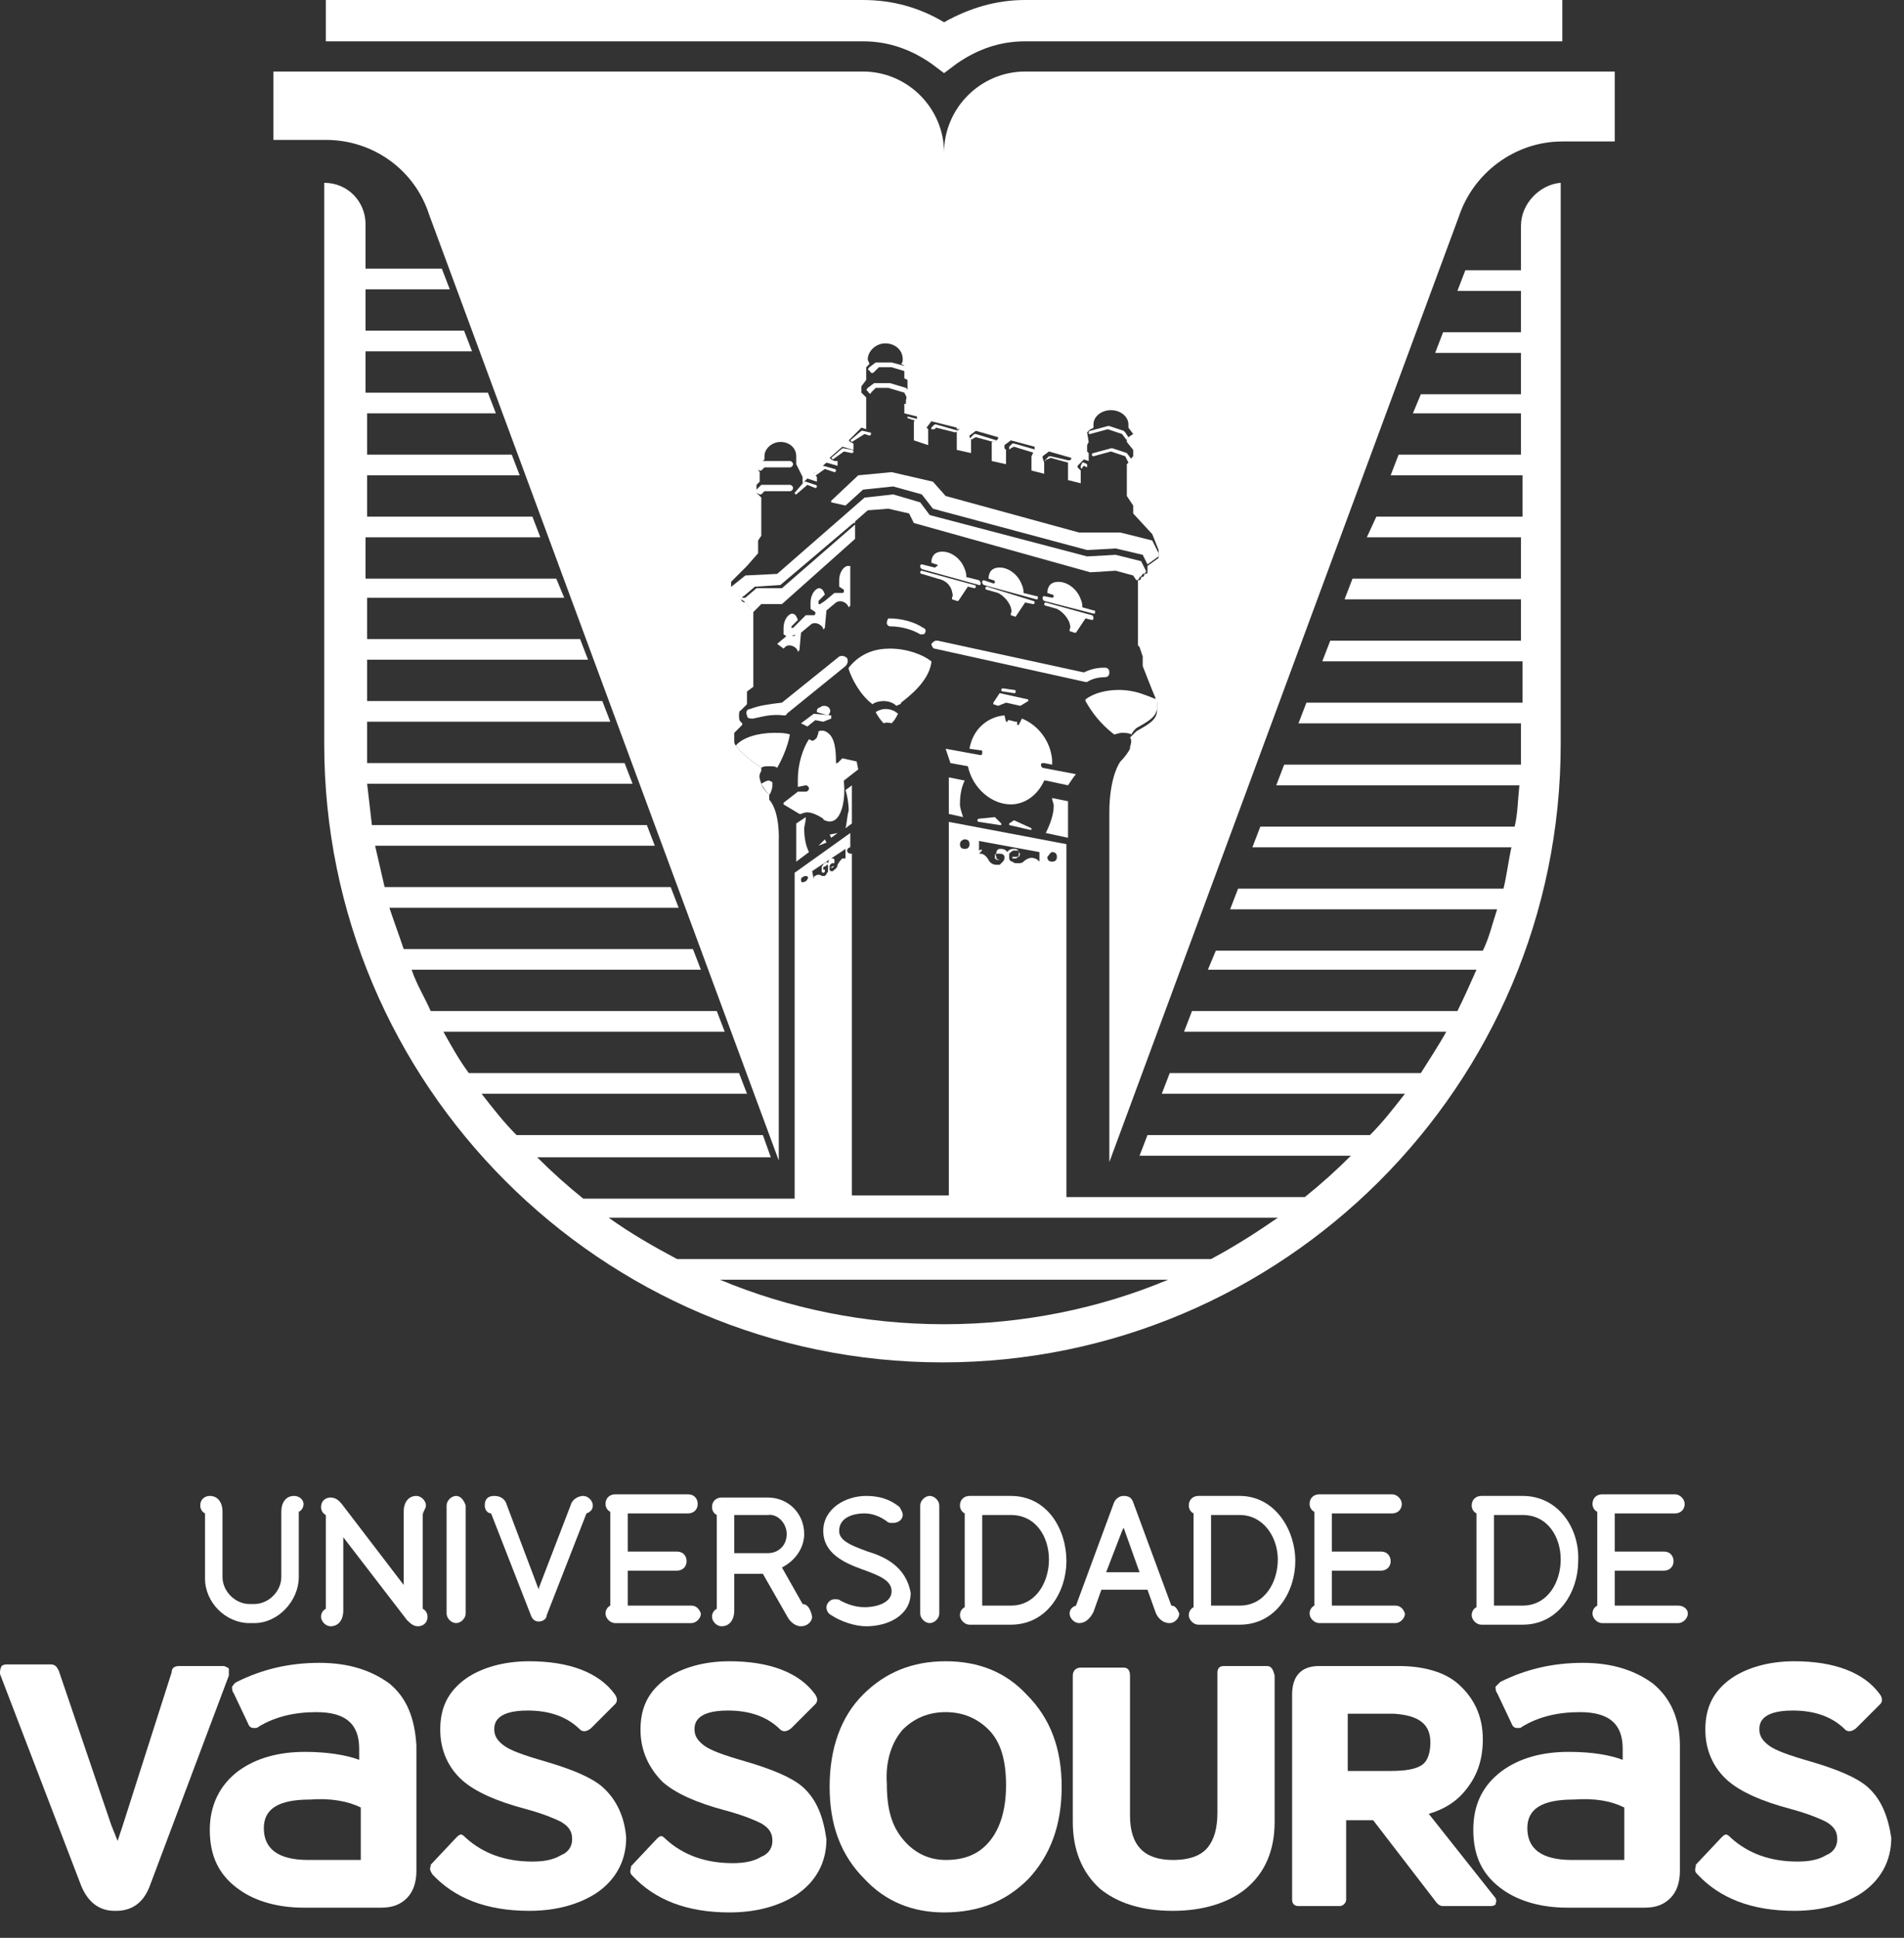 <?xml version="1.0" encoding="utf-8"?>
<!-- Generator: Adobe Illustrator 23.0.2, SVG Export Plug-In . SVG Version: 6.00 Build 0)  -->
<svg version="1.1" id="Camada_1" xmlns="http://www.w3.org/2000/svg" xmlns:xlink="http://www.w3.org/1999/xlink" x="0px" y="0px"
	 viewBox="0 0 119.8 121.9" style="enable-background:new 0 0 119.8 121.9;" xml:space="preserve">
<rect x="0" y="0" width="119.8" height="121.9" fill="#333333" stroke="none"/>
<style type="text/css">
	.st0{fill:#FFFFFF;}
</style>
<path class="st0" d="M98.3,4.5H64.5c-2.8,0-5.1,2.3-5.1,5.1c0-2.8-2.3-5.1-5.1-5.1H20.5h-3.3v4.3h3.3h0c3,0,5.6,1.9,6.5,4.7L49,73
	H49V52.9c0,0,0.1-1.8-0.6-2.6v-0.3c0,0,0,0,0,0c-0.2-0.2-0.4-0.4-0.5-0.7c-0.1-0.3-0.2-0.5,0-0.8v-0.2c0,0-1.2-0.8-1.6-1.4
	c-0.1-0.1-0.1-0.2-0.1-0.3c0-0.2,0-0.5,0-0.5c0.1-0.1,0.5-0.5,0.5-0.5v-0.1l-0.1-0.1l0,0v0c-0.1-0.1-0.1-0.2-0.1-0.4
	c0-0.1,0-0.3,0.1-0.3l0.1-0.1l0.3-0.3v-0.8l0.4-0.3v-4.7l-0.5-0.6c0,0-0.3,0-0.3-0.3c-0.2-0.2-0.5-0.5-0.6-0.6c0,0,0,0,0,0
	c0,0,0,0,0,0v-0.4l1-1l0.7-0.8V34l0.2-0.3v-2.4l-0.3-0.3v-0.5l0.2-0.2v-0.6l-0.2-0.3l0.5-0.5c0-0.1,0-0.1,0-0.2c0-0.5,0.5-0.9,1-0.9
	c0.6,0,1,0.4,1,0.9c0,0.1,0,0.1,0,0.2h0v0.3l0.4,0.8v0.4l0.3-0.3l0.6,0.2v-0.2l0-0.1l-0.1-0.1l-0.1-0.1l0.8-0.7l0.7,0.2V29L52.5,29
	l-0.2-0.1l-0.1-0.1l0.8-0.7l0.7,0.2v-0.4l0,0l-0.2-0.1l-0.1-0.1l0.8-0.8l0.3,0.1v-2l-0.3-0.3v-0.4l0.3-0.4v-0.8l0.2-0.2
	c0-0.1-0.1-0.2-0.1-0.3c0-0.5,0.5-1,1.1-1c0.6,0,1.1,0.4,1.1,1c0,0.1,0,0.2-0.1,0.3l0.2,0.1v0.5l0,0l0,0v0.3l0.2,0.1v0.5l0,0.3
	l-0.1,0.5l0,0.2h-0.1V26l0.8,0.2v0.2l-0.2,0.1l0,0v1.2l0.9,0.3v-1l-0.1-0.1l0.3-0.4l1.6,0.4V27L60.4,27l-0.2,0.1l0,0v1.2l0.9,0.2
	v-0.9L61,27.5v-0.1l0.4-0.3l1.4,0.4v0.1l-0.1,0.1l-0.2,0.1l-0.1,0V29l0.9,0.2v-0.9l-0.1-0.1V28l0.4-0.3l1.5,0.4v0.1l0,0.1L65,28.5
	l-0.1,0.2v0.9l0.8,0.2v-0.7l-0.1-0.3v-0.1l0.4-0.3l1.4,0.4v0.1l0,0L67.2,29l0,0v1.2l0.8,0.2v-0.8l-0.2-0.2v-0.1l0.4-0.4l0.3,0.1
	v-0.5l-0.1-0.1l0-0.4l0.1-0.2l-0.1-0.6l0.2-0.2c0,0,0.1,0,0.2-0.1c0-0.1,0-0.1,0-0.2c0-0.5,0.5-0.9,1.1-0.9c0.6,0,1.1,0.4,1.1,0.9
	c0,0.1,0,0.2,0,0.2v0l0.3,0.4L71,27.5l-0.1,0.1v0.2l0.4,0.5v0.4l-0.1,0.1L71,29.1l-0.1,0.1v2l0.4,0.6v0.5l1.2,1.3l0.4,1v0.5
	l-0.7,0.5l0,0c0,0,0,0,0,0.1c0,0,0,0.1,0,0.2c0,0,0,0,0,0.1c0,0.1-0.1,0.1-0.2,0.1c0,0.1,0,0.2-0.2,0.2c0,0.1,0,0.2-0.2,0.2h0v4.1
	l0.1,0.1l0.2,0.6l0,0.6c0,0,0.7,1.8,0.8,2c0,0.1,0.1,0.2,0.1,0.3c0,0,0,0,0,0c0,0,0,0.1,0,0.1c0,0.1,0,0.1,0,0.2c0,0.1,0,0.1,0,0.2
	c0,0.6-0.6,0.9-1.3,1.3c-0.1,0.1-0.3,0.3-0.4,0.4c0,0,0,0,0,0c0,0,0,0,0,0v0h0c0.1,0.1,0.1,0.3,0,0.6c0,0,0,0,0,0.1
	c-0.1,0.2-0.3,0.5-0.6,0.8c0,0,0,0,0,0c0,0,0,0,0,0c-0.3,0.4-0.7,1.5-0.7,3.2v22h0l22-59.5c0.9-2.7,3.5-4.7,6.5-4.7h0h3.3V4.5H98.3z
	"/>
<path class="st0" d="M48.4,49.1c-0.2,0-0.3,0.1-0.5,0.2c0,0,0,0,0,0c0.1,0.2,0.3,0.5,0.5,0.7c0.1-0.1,0.2-0.4,0.2-0.6
	c0,0,0-0.1,0-0.1c0,0,0,0,0-0.1C48.6,49.2,48.6,49.2,48.4,49.1"/>
<path class="st0" d="M60.7,49.1C60.7,49.1,60.7,49,60.7,49.1l-1-0.2c0,0,0,0,0,0c0,0,0,0,0,0v2.3c0,0,0,0,0,0l0.9,0.2h0h0
	c0,0,0,0,0,0c0,0,0,0,0,0c-0.1-0.3-0.2-0.6-0.2-0.8C60.4,50,60.5,49.5,60.7,49.1C60.7,49.1,60.7,49.1,60.7,49.1"/>
<path class="st0" d="M65.8,52.4C65.8,52.4,65.8,52.4,65.8,52.4l1.4,0.3c0,0,0,0,0,0c0,0,0,0,0,0c0,0,0,0,0,0v-2.3c0,0,0,0,0,0
	l-1-0.2c0,0,0,0,0,0c0,0,0,0,0,0c0,0.2,0.1,0.3,0.1,0.5C66.3,51.2,66.1,51.8,65.8,52.4C65.8,52.3,65.8,52.4,65.8,52.4"/>
<path class="st0" d="M62.9,43.6l-0.4,0.6c0,0,0,0,0,0.1c0,0,0,0,0,0l0.3,0.1c0,0,0,0,0,0c0,0,0,0,0,0l0.5-0.2l0.9,0.2c0,0,0,0,0,0
	l0.5-0.3c0,0,0,0,0-0.1c0,0,0,0,0,0L62.9,43.6C63,43.6,62.9,43.6,62.9,43.6"/>
<path class="st0" d="M63.8,43.6C63.8,43.6,63.8,43.6,63.8,43.6c0.1,0,0.1,0,0.1-0.1c0-0.1,0-0.1-0.1-0.1l-0.7-0.1c0,0-0.1,0-0.1,0.1
	c0,0,0,0.1,0.1,0.1L63.8,43.6z"/>
<path class="st0" d="M71.5,45.8c0.7-0.4,1.3-0.7,1.3-1.3c0-0.1,0-0.3,0-0.4c0,0,0-0.1,0-0.1c0,0,0,0,0,0c-0.3-0.1-0.5-0.2-0.8-0.3
	c-0.5-0.2-1.1-0.3-1.6-0.3h0c-0.8,0-1.6,0.2-2.1,0.6c0,0,0,0.1,0,0.1c0.4,0.7,0.9,1.4,1.8,2.1c0,0,0,0,0,0c0,0,0,0,0,0
	c0.1,0,0.3-0.1,0.5-0.1c0.2,0,0.4,0,0.6,0.1c0,0,0,0,0,0c0,0,0,0,0,0c0,0,0,0,0,0c0,0,0,0,0,0C71.2,46.1,71.4,45.9,71.5,45.8"/>
<path class="st0" d="M62.6,51.4L62.6,51.4l-1,0.1c0,0-0.1,0-0.1,0.1c0,0,0,0.1,0.1,0.1l1.3,0.2c0,0,0,0,0,0c0,0,0,0,0.1,0
	c0,0,0-0.1,0-0.1L62.6,51.4C62.6,51.4,62.6,51.4,62.6,51.4"/>
<path class="st0" d="M63.8,51.6C63.8,51.6,63.8,51.6,63.8,51.6C63.8,51.6,63.7,51.6,63.8,51.6l-0.3,0.2c0,0,0,0,0,0.1c0,0,0,0,0,0
	l1.3,0.3c0,0,0,0,0,0c0,0,0,0,0.1,0c0,0,0-0.1,0-0.1L63.8,51.6z"/>
<path class="st0" d="M55.7,44.6c-0.2,0-0.5,0.1-0.6,0.2c0,0,0,0,0,0c0.1,0.2,0.3,0.5,0.5,0.7c0,0,0,0,0,0c0,0,0,0,0,0
	c0.2-0.1,0.5,0,0.5,0c0,0,0,0,0,0c0.2-0.2,0.3-0.4,0.4-0.6c0,0,0,0,0,0C56.3,44.7,56,44.6,55.7,44.6"/>
<path class="st0" d="M47.2,44.6c-0.2,0-0.3,0.2-0.2,0.4c0,0.2,0.2,0.2,0.3,0.2c0,0,0.1,0,0.1,0c0.5-0.1,1.1-0.3,1.9-0.2
	c0.1,0,0.2,0,0.2-0.1l3.7-3c0.1-0.1,0.2-0.3,0.1-0.5c-0.1-0.1-0.3-0.2-0.5-0.1l-3.6,2.9C48.3,44.3,47.7,44.4,47.2,44.6"/>
<path class="st0" d="M55.8,39.2c0,0.1,0.1,0.2,0.2,0.2c0.7,0,1.4,0.2,1.9,0.5c0,0,0.1,0,0.1,0c0.1,0,0.2,0,0.2-0.1
	c0.1-0.1,0-0.3-0.1-0.3c-0.6-0.4-1.4-0.6-2.2-0.6C55.9,38.9,55.8,39,55.8,39.2"/>
<path class="st0" d="M49.7,46.2c-0.3-0.1-0.6-0.1-1-0.1c-1,0-2,0.3-2.4,0.8c0.4,0.6,1.6,1.4,1.6,1.4c0.1-0.1,0.3-0.1,0.5-0.1
	c0.2,0,0.4,0,0.5,0.1C49.3,47.6,49.6,46.8,49.7,46.2"/>
<path class="st0" d="M59.9,37.2c0,0.1,0.1,0.2,0,0.4c0,0,0,0.1,0,0.1l0.3,0.1c0,0,0,0,0,0c0,0,0,0,0.1,0l0.6-0.9l0.4,0.1
	c0,0,0,0,0,0c0,0,0.1,0,0.1-0.1c0,0,0-0.1-0.1-0.1l-3.3-0.9c0,0-0.1,0-0.1,0.1c0,0,0,0.1,0.1,0.1l1,0.3
	C59.5,36.5,59.8,36.8,59.9,37.2"/>
<path class="st0" d="M58.8,35.7C58.8,35.7,58.8,35.7,58.8,35.7L58,35.5c0,0-0.1,0-0.1,0.1c0,0.1,0,0.1,0.1,0.2l3.6,1c0,0,0,0,0,0
	c0.1,0,0.1,0,0.1-0.1c0-0.1,0-0.1-0.1-0.2l-0.8-0.2c0-0.1,0-0.3-0.1-0.5c-0.2-0.6-0.8-1.1-1.4-1.1c-0.5,0-0.7,0.3-0.7,0.7l0.3,0.1
	c0.1,0,0.1,0.1,0.1,0.1C58.9,35.6,58.9,35.7,58.8,35.7"/>
<path class="st0" d="M62.1,36.9c0,0-0.1,0-0.1,0.1c0,0,0,0.1,0.1,0.1l0.7,0.2c0.4,0.2,0.7,0.6,0.8,0.9c0,0.1,0.1,0.2,0,0.4
	c0,0,0,0.1,0,0.1l0.3,0.1c0,0,0,0,0,0c0,0,0,0,0,0l0.6-0.9l0.5,0.1c0,0,0,0,0,0c0,0,0.1,0,0.1-0.1c0,0,0-0.1-0.1-0.1L62.1,36.9z"/>
<path class="st0" d="M62.5,36.7C62.5,36.7,62.5,36.7,62.5,36.7l-0.6-0.2c0,0-0.1,0-0.1,0.1c0,0.1,0,0.1,0.1,0.2l3.3,0.9c0,0,0,0,0,0
	c0.1,0,0.1,0,0.1-0.1c0-0.1,0-0.1-0.1-0.1l-0.8-0.2c0-0.1,0-0.3-0.1-0.5c-0.2-0.6-0.8-1.1-1.4-1.1c-0.5,0-0.7,0.3-0.7,0.7l0.3,0.1
	c0.1,0,0.1,0.1,0.1,0.2C62.6,36.6,62.6,36.7,62.5,36.7"/>
<path class="st0" d="M68.7,38.7l-2.9-0.8c0,0-0.1,0-0.1,0.1c0,0,0,0.1,0.1,0.1l0.7,0.2c0.4,0.2,0.7,0.6,0.8,0.9c0,0.1,0.1,0.2,0,0.4
	c0,0,0,0.1,0,0.1l0.3,0.1c0,0,0,0,0,0c0,0,0,0,0.1,0l0.6-0.9l0.4,0.1c0,0,0,0,0,0c0,0,0.1,0,0.1-0.1C68.8,38.7,68.7,38.7,68.7,38.7"
	/>
<path class="st0" d="M66.2,37.6C66.2,37.6,66.1,37.6,66.2,37.6l-0.5-0.1c0,0-0.1,0-0.1,0.1c0,0.1,0,0.1,0.1,0.2l3.1,0.8c0,0,0,0,0,0
	c0.1,0,0.1,0,0.1-0.1c0-0.1,0-0.1-0.1-0.1l-0.7-0.2c0-0.1,0-0.3-0.1-0.5c-0.2-0.6-0.8-1.1-1.4-1.1c-0.5,0-0.7,0.3-0.7,0.7l0.3,0.1
	c0.1,0,0.1,0.1,0.1,0.1C66.3,37.6,66.2,37.6,66.2,37.6"/>
<path class="st0" d="M68.3,42.9c0,0,0.1,0,0.1,0c0.3-0.2,0.7-0.3,1.1-0.3c0.2,0,0.3-0.1,0.3-0.3c0-0.2-0.1-0.3-0.3-0.3
	c-0.5,0-0.9,0.1-1.3,0.3l-9.2-2c0,0,0,0-0.1,0c-0.1,0-0.2,0.1-0.3,0.2c0,0.1,0.1,0.3,0.2,0.3L68.3,42.9
	C68.3,42.9,68.3,42.9,68.3,42.9"/>
<path class="st0" d="M46.5,37.5c0,0.2,0.3,0.3,0.3,0.3l0.5,0.6v0.2c0,0,0,0,0,0l0.6-0.6l1.3,0c0,0,0,0,0,0l4.6-4.1c0,0,0,0,0,0v-1.1
	l0.8-0.7l1.3-0.1l1.3,0.3l0.3,0.6c0,0,0,0,0,0L68.6,36h0l1.6-0.1l1.1,0.3l0.2,0.3h0c0.1,0,0.2-0.1,0.2-0.2c0.1,0,0.2-0.2,0.2-0.2
	c0.1,0,0.2-0.1,0.2-0.1c0,0,0,0,0-0.1l-0.3-0.6c0,0,0,0,0,0l-1.6-0.4c0,0,0,0,0,0l-1.8,0.1l-9.9-2.6l-0.6-0.8c0,0,0,0,0,0l-1.7-0.5
	c0,0,0,0,0,0h0l-1.8,0.2c0,0,0,0,0,0l-5.5,4.8l-2,0.1c0,0,0,0,0,0l-1,0.8c0,0,0,0,0,0C46,37.1,46.3,37.4,46.5,37.5 M46.8,37.5
	l0.7-0.6c0,0,0,0,0.1,0l1.5-0.1l4.6-3.9c0,0,0.1,0,0.1,0c0,0,0,0.1,0,0.1l-4.6,4c0,0,0,0-0.1,0L47.6,37l-0.7,0.6c0,0,0,0-0.1,0
	c0,0-0.1,0-0.1,0C46.7,37.6,46.7,37.5,46.8,37.5z"/>
<path class="st0" d="M56.1,29.7L56.1,29.7l-2.1,0.2c0,0,0,0,0,0l-1.7,1.6c0,0,0,0,0,0.1c0,0,0,0,0,0l0.9,0.2c0,0,0,0,0,0
	c0,0,0,0,0,0l1.1-1l1.9-0.2l1.8,0.5l0.7,0.9c0,0,0,0,0,0l9.7,2.6c0,0,0,0,0,0h0l1.8-0.1l1.7,0.4l0.3,0.6l0,0l0.7-0.5v-0.2l-0.4-0.8
	c0,0,0,0,0,0l-2-0.5c0,0,0,0,0,0l-2.6,0l-8.4-2.3l-0.8-0.9c0,0,0,0,0,0L56.1,29.7C56.1,29.7,56.1,29.7,56.1,29.7"/>
<path class="st0" d="M50,40l-0.5,0l-0.6,0.5l0.4,0.3l0,0c0,0,0,0,0,0l0.1-0.1c0.1-0.1,0.2-0.1,0.3-0.1c0.2,0,0.5,0.2,0.5,0.4l0,0
	c0,0,0,0,0,0l0.1-0.1l0.1-1.1c0,0,0,0,0,0l0.6-0.5c0.1-0.1,0.2-0.1,0.3-0.1c0.2,0,0.5,0.2,0.5,0.4l0,0l0.1-0.1l0.1-1.1c0,0,0,0,0,0
	l0.6-0.5c0.3-0.2,0.7,0,0.8,0.3c0,0,0,0,0,0l0.1-0.1l0-0.1v-2.4c-0.1,0-0.1,0-0.2,0c-0.3,0.1-0.5,0.5-0.5,0.9c0,0.2,0,0.3,0,0.4
	l0.3,0.2c0,0,0,0.1,0,0.1c0,0,0,0.1-0.1,0.1l-0.5,0l-0.6,0.5c0,0,0,0,0,0l-0.3,0.2c0,0-0.1,0-0.1,0c0,0,0,0,0-0.1c0,0,0,0,0-0.1
	l0.4-0.4c-0.1-0.3-0.2-0.4-0.4-0.4c-0.3,0.1-0.5,0.5-0.5,0.9c0,0.2,0,0.3,0,0.4l0.3,0.2c0,0,0,0.1,0,0.1c0,0,0,0.1-0.1,0.1l-0.5,0
	l-0.5,0.5c0,0,0,0,0,0l-0.3,0.3c0,0-0.1,0-0.1,0c0,0,0,0,0-0.1c0,0,0,0,0,0c0,0,0,0,0,0l0.4-0.4c-0.1-0.3-0.2-0.4-0.4-0.4
	c-0.3,0.1-0.5,0.5-0.5,0.9c0,0.2,0,0.3,0,0.4l0.3,0.2C50,39.9,50.1,39.9,50,40C50,40,50,40,50,40"/>
<path class="st0" d="M56.7,44.2c0.5-0.4,1.7-1.3,1.9-2.5c0,0,0,0,0-0.1c-0.5-0.4-1.5-0.8-2.6-0.8c-0.8,0-1.8,0.2-2.6,1.2
	c0,0,0,0,0,0.1c0.2,0.6,0.7,1.6,1.5,2.2c0,0,0,0,0,0c0,0,0,0,0,0c0.1-0.1,0.4-0.2,0.7-0.2c0.3,0,0.6,0.1,0.8,0.3c0,0,0,0,0,0
	c0,0,0,0,0,0C56.6,44.3,56.7,44.3,56.7,44.2"/>
<path class="st0" d="M53.9,47.9L53,47.7L52.7,48c0,0,0,0-0.1,0c0,0,0,0,0-0.1v0c0-0.8-0.1-1.4-0.4-1.7c-0.2-0.2-0.4-0.3-0.7-0.2
	c0,0.2-0.1,0.3-0.1,0.4c-0.1,0.1-0.2,0.2-0.3,0.2c0,0,0,0,0,0l-0.2-0.1c-0.4,0.6-0.7,1.6-0.7,2.5c0,0.2,0,0.4,0,0.5l0.5-0.1
	c0.1,0,0.2,0.1,0.2,0.2c0,0.1-0.1,0.2-0.2,0.2h-0.5c0,0,0,0,0,0l-0.9,0.7l0,0.1l0,0l1,0.6l0.1,0c0,0,0,0,0,0c0,0,0.2-0.1,0.4-0.1
	c0.3,0,0.7,0.2,1,0.4c0,0.1,0.1,0.1,0.1,0.1c0,0,0,0,0,0c0.2,0.1,0.4,0.1,0.6,0c0.5-0.3,0.7-1.4,0.6-2.4c0,0,0-0.1,0-0.1l0.9-0.7
	L53.9,47.9z"/>
<path class="st0" d="M50.7,51.4C50.7,51.4,50.7,51.4,50.7,51.4l-0.6,0.4c0,0,0,0,0,0l0,2.4c0,0,0,0,0,0c0,0,0,0,0,0c0,0,0,0,0,0
	l0.8-0.6c0,0,0,0,0,0c-0.2-0.4-0.3-0.9-0.3-1.5C50.6,52,50.7,51.7,50.7,51.4C50.7,51.4,50.7,51.4,50.7,51.4"/>
<path class="st0" d="M53.2,52.1C53.2,52.1,53.2,52.1,53.2,52.1C53.2,52.1,53.2,52.1,53.2,52.1l0.4-0.3c0,0,0,0,0,0v-2.4c0,0,0,0,0,0
	c0,0,0,0,0,0l-0.4,0.3c0,0,0,0,0,0c0.1,0.3,0.2,0.8,0.2,1.3C53.3,51.3,53.3,51.7,53.2,52.1C53.2,52.1,53.2,52.1,53.2,52.1"/>
<path class="st0" d="M51.9,52.8C51.9,52.8,51.9,52.8,51.9,52.8l-0.4,0.4c0,0,0,0,0,0c0,0,0,0,0,0c0,0,0,0,0,0L52,53c0,0,0,0,0,0
	c0,0,0,0,0,0L51.9,52.8C51.9,52.8,51.9,52.8,51.9,52.8"/>
<path class="st0" d="M52.2,52.5C52.2,52.6,52.2,52.6,52.2,52.5l0.1,0.2c0,0,0,0,0,0h0c0,0,0,0,0,0l0.4-0.3c0,0,0,0,0,0c0,0,0,0,0,0
	L52.2,52.5C52.2,52.5,52.2,52.5,52.2,52.5"/>
<path class="st0" d="M51.2,44.9C51.2,44.9,51.2,44.9,51.2,44.9l-0.8,0.6c0,0,0,0,0,0c0,0,0,0,0,0l0.4,0.2c0,0,0,0,0,0c0,0,0,0,0,0
	l0.5-0.4l0.5,0.1c0,0,0,0,0,0c0,0,0,0,0,0l0.5-0.2c0,0,0,0,0-0.1c0,0,0,0,0-0.1L51.2,44.9C51.2,44.9,51.2,44.9,51.2,44.9"/>
<path class="st0" d="M52.1,45C52.1,45,52.1,45,52.1,45c0.1-0.1,0.2-0.3,0.1-0.4c0-0.1-0.2-0.2-0.3-0.2c-0.1,0-0.2,0-0.3,0.1
	c-0.1,0-0.2,0.1-0.2,0.2c0,0,0,0,0,0.1c0,0,0,0,0,0L52.1,45C52.1,45,52.1,45,52.1,45"/>
<path class="st0" d="M50.1,31.1C50.1,31.1,50.1,31.1,50.1,31.1l0.7-0.6l0.5,0.2c0,0,0.1,0,0.1-0.1c0,0,0-0.1-0.1-0.1l-0.6-0.2
	c0,0-0.1,0-0.1,0L50,31C50,31,50,31.1,50.1,31.1C50,31.1,50,31.1,50.1,31.1"/>
<path class="st0" d="M51.9,29.5l0.6,0.2c0,0,0.1,0,0.1-0.1c0,0,0-0.1-0.1-0.1l-0.7-0.2c0,0-0.1,0-0.1,0l-0.6,0.6l0.1,0.1L51.9,29.5z
	"/>
<path class="st0" d="M53.1,28.4l0.5,0.1c0,0,0.1,0,0.1-0.1c0,0,0-0.1-0.1-0.1l-0.5-0.1c0,0-0.1,0-0.1,0l-0.7,0.6l0.1,0.1L53.1,28.4z
	"/>
<path class="st0" d="M54.4,27.3l0.3,0.1c0,0,0.1,0,0.1-0.1c0-0.1,0-0.1-0.1-0.1l-0.4-0.1c0,0-0.1,0-0.1,0l-0.7,0.6l0.1,0.1
	L54.4,27.3z"/>
<polygon class="st0" points="57.1,26.3 57.7,26.5 57.9,26.4 57.9,26.4 57.1,26.2 "/>
<path class="st0" d="M58.8,27l0.1-0.1l1.2,0.3l0.2-0.1l-1.4-0.4c0,0-0.1,0-0.1,0l-0.2,0.2c0,0,0,0.1,0,0.1C58.8,27,58.8,27,58.8,27"
	/>
<path class="st0" d="M61.2,27.6l0.2-0.1l1.1,0.3l0.2-0.1l-1.3-0.4c0,0-0.1,0-0.1,0l-0.2,0.2c0,0-0.1,0.1,0,0.1
	C61.1,27.6,61.2,27.7,61.2,27.6"/>
<path class="st0" d="M63.6,28.2l0.2-0.1l1.3,0.4l0.1-0.2l-1.4-0.4c0,0-0.1,0-0.1,0l-0.2,0.2c0,0,0,0.1,0,0.1
	C63.5,28.3,63.5,28.3,63.6,28.2"/>
<path class="st0" d="M65.9,28.9l0.2-0.1l1.1,0.3l0.2-0.1l-1.3-0.3c0,0-0.1,0-0.1,0l-0.2,0.2c0,0-0.1,0.1,0,0.1
	C65.8,28.9,65.8,28.9,65.9,28.9"/>
<path class="st0" d="M68.1,29.4l0.1-0.1l0.2,0.1v-0.2l-0.2-0.1c0,0-0.1,0-0.1,0L68,29.3c0,0,0,0.1,0,0.1
	C68,29.5,68.1,29.5,68.1,29.4"/>
<path class="st0" d="M70.9,28.5l-0.9-0.3c0,0,0,0-0.1,0l-1.1,0.3c-0.1,0-0.1,0.1-0.1,0.1c0,0.1,0.1,0.1,0.1,0.1l1.1-0.3l0.9,0.3
	l0.2,0.4l0.2-0.2L70.9,28.5C70.9,28.6,70.9,28.5,70.9,28.5"/>
<path class="st0" d="M68.6,27.3l1.1-0.3l0.9,0.3l0.3,0.4v-0.1l0.1-0.1l-0.2-0.3c0,0,0,0-0.1-0.1l-0.9-0.3c0,0,0,0-0.1,0l-1.1,0.3
	c-0.1,0-0.1,0.1-0.1,0.2C68.5,27.3,68.6,27.3,68.6,27.3"/>
<path class="st0" d="M54.8,24.7l0.3-0.3l0.8,0l1,0.3l0.2,0.4l0.1-0.5l-0.1-0.1c0,0-0.1-0.1-0.1-0.1L56,24.1c0,0,0,0,0,0l-0.9,0
	c0,0-0.1,0-0.1,0l-0.4,0.3c-0.1,0.1-0.1,0.2,0,0.2C54.7,24.8,54.8,24.8,54.8,24.7"/>
<path class="st0" d="M55,23.4l0.3-0.3l0.8,0l1,0.3l0.1,0.1l0,0v-0.4l-1.1-0.3c0,0,0,0,0,0l-0.9,0c0,0-0.1,0-0.1,0l-0.4,0.3
	c-0.1,0.1-0.1,0.2,0,0.2C54.8,23.5,54.9,23.5,55,23.4"/>
<path class="st0" d="M47.8,29.6c0,0,0.1,0,0.1,0l0.2-0.2l1.6,0c0.1,0,0.2-0.1,0.2-0.2c0-0.1-0.1-0.2-0.2-0.2l-1.7,0h0
	c0,0-0.1,0-0.1,0l-0.3,0.3c-0.1,0.1-0.1,0.2,0,0.2C47.8,29.6,47.8,29.6,47.8,29.6"/>
<path class="st0" d="M47.8,31.1c0,0,0.1,0,0.1,0l0.2-0.2l1.6,0h0c0.1,0,0.2-0.1,0.2-0.2c0-0.1-0.1-0.2-0.2-0.2l-1.7,0h0
	c0,0-0.1,0-0.1,0l-0.3,0.3c-0.1,0.1-0.1,0.2,0,0.2C47.8,31.1,47.8,31.1,47.8,31.1"/>
<path class="st0" d="M65.6,48.3C65.6,48.3,65.6,48.3,65.6,48.3c-0.1-0.1-0.1-0.1-0.1-0.2c0-0.1,0.1-0.1,0.2-0.1c0,0,0,0,0,0l0.5,0.1
	c0-0.1,0-0.2,0-0.3c-0.1-1.2-0.9-2.2-1.9-2.6l-0.2,0.4c0,0,0,0-0.1,0l0,0c0,0,0,0,0,0c0,0,0,0,0-0.1c0,0,0,0,0,0c0,0,0-0.1,0-0.1
	c0,0,0,0-0.1,0l-0.4-0.1c-0.1,0-0.1,0-0.1,0.1c0,0,0,0,0,0c0,0-0.1,0-0.1,0L63.2,45c-1.1,0.1-2,0.9-2.2,2.1l0.7,0.1
	c0.1,0,0.1,0,0.1,0.1c0,0,0,0.1,0,0.1c0,0,0,0.1-0.1,0.1c0,0,0,0,0,0l-2.2-0.4l0.3,0.9l0,0l1.1,0.2c0,0,0,0,0,0
	c0.3,1.4,1.5,2.4,2.7,2.4c0.9,0,1.7-0.6,2.1-1.5c0,0,0,0,0.1,0l1.4,0.3c0.2-0.3,0.4-0.6,0.5-0.7L65.6,48.3z"/>
<path class="st0" d="M95.7,14.2v2.8h-3.5l-0.5,1.3h4v2.6h-4.9l-0.5,1.3h5.4v2.6h-6.3L88.9,26h6.8v2.6H88l-0.5,1.3h8.3v2.6h-9.2
	L86,33.8h9.7v2.6H85.1l-0.5,1.3h11.1v2.6H83.7l-0.5,1.3h12.6v2.6H82.2l-0.5,1.3h14v1.5c0,0.4,0,0.7,0,1.1H80.8l-0.5,1.3h15.3
	c-0.1,0.9-0.1,1.8-0.3,2.6h-16l-0.5,1.3h16.3c-0.2,0.9-0.3,1.8-0.5,2.6H77.9l-0.5,1.3h16.8c-0.3,0.9-0.5,1.8-0.9,2.6H76.5L76,61
	h16.9c-0.4,0.9-0.8,1.8-1.2,2.6H75l-0.5,1.3H91c-0.5,0.9-1.1,1.8-1.6,2.6H73.6l-0.5,1.3h15.3c-0.7,0.9-1.4,1.8-2.2,2.6H72.2
	l-0.5,1.3h13.3c-0.9,0.9-1.9,1.8-2.9,2.6h-15V53.1c0,0,0,0,0,0l-7.4-1.4c0,0,0,0,0,0c0,0,0,0,0,0v23.5h-6.1V53.7c0,0,0,0-0.1,0
	c-0.1,0-0.2-0.1-0.2-0.2c0-0.1,0.1-0.2,0.2-0.2v-0.9l-3.5,2.5v20.5H36.7c-1-0.8-2-1.7-2.9-2.6h14.7L48,71.4H32.5
	c-0.8-0.8-1.5-1.7-2.2-2.6H47l-0.5-1.3H29.5c-0.6-0.8-1.1-1.7-1.6-2.6h17.7l-0.5-1.3H27.1c-0.4-0.9-0.9-1.7-1.2-2.6h18.2l-0.5-1.3
	H25.4c-0.3-0.9-0.6-1.7-0.9-2.6h18.2l-0.5-1.3h-18c-0.2-0.9-0.4-1.7-0.6-2.6h17.6l-0.5-1.3H23.4c-0.1-0.9-0.2-1.7-0.3-2.6h16.7
	L39.3,48H23.1c0-0.4,0-0.7,0-1.1v-1.5h15.3l-0.5-1.3H23.1v-2.6h13.9l-0.5-1.3H23.1v-2.6h12.4L35,36.4h-12v-2.6h11l-0.5-1.3H23.1
	v-2.6h9.6l-0.5-1.3h-9.1V26h8.1l-0.5-1.3h-7.7v-2.6h6.7l-0.5-1.3h-6.2v-2.6h5.3l-0.5-1.3h-4.8v-2.8c0-1.4-1.1-2.6-2.6-2.6l0,35.3
	c0,21.4,17.4,38.9,38.9,38.9c21.4,0,38.9-17.4,38.9-38.9l0-35.3C96.9,11.6,95.7,12.8,95.7,14.2 M66.2,53.6c0.2,0,0.3,0.1,0.3,0.3
	c0,0.2-0.1,0.3-0.3,0.3c-0.2,0-0.3-0.1-0.3-0.3C66,53.8,66.1,53.6,66.2,53.6z M61.6,53.5v-0.6c0,0,0,0,0,0l3.8,0.7c0,0,0,0,0,0v0.6
	c0,0,0,0,0,0c0,0,0,0,0,0c-0.1-0.1-0.2-0.2-0.3-0.2c-0.2-0.1-0.5,0-0.7,0.2c0,0,0,0,0,0c-0.1,0.1-0.2,0.1-0.4,0.1
	c-0.1,0-0.2,0-0.3-0.1c-0.1,0-0.2-0.1-0.2-0.2c0-0.1,0-0.2,0-0.3c0.1-0.1,0.2-0.2,0.3-0.2c0.1,0,0.1,0,0.2,0c0.1,0,0.1,0.1,0.1,0.1
	c0,0.1,0,0.1,0,0.2c0,0.1-0.1,0.1-0.2,0.1c0,0-0.1,0-0.1,0c0,0-0.1,0-0.1,0c0,0,0,0,0,0.1c0,0,0,0,0,0c0.1,0,0.1,0,0.2,0l0,0
	c0.1,0,0.1-0.1,0.2-0.1c0.1-0.1,0.1-0.2,0-0.3c0-0.1-0.1-0.2-0.2-0.2c-0.1,0-0.1,0-0.2,0c-0.1,0-0.3,0.1-0.3,0.2c0,0,0,0,0,0
	c0,0,0,0,0,0c-0.1-0.1-0.2-0.2-0.4-0.2c0,0-0.1,0-0.1,0c-0.1,0-0.2,0.1-0.2,0.2c0,0.1-0.1,0.2,0,0.3c0,0,0,0.1,0,0.1
	c0.1,0.1,0.2,0.1,0.3,0.1c0,0,0,0,0,0c0,0,0,0,0,0c0,0-0.1,0-0.1,0c0,0,0,0-0.1,0c-0.1,0-0.2-0.1-0.2-0.1c0-0.1,0-0.1,0-0.2
	c0-0.1,0.1-0.1,0.2-0.1c0,0,0.1,0,0.1,0c0.2,0,0.3,0.1,0.3,0.2c0,0.1,0,0.2-0.1,0.3c-0.1,0.1-0.1,0.1-0.2,0.2c-0.1,0-0.1,0-0.2,0
	c-0.2,0-0.4-0.1-0.5-0.3c0,0,0,0,0,0c-0.1-0.2-0.3-0.4-0.5-0.4c0,0,0,0-0.1,0C61.9,53.4,61.8,53.4,61.6,53.5
	C61.7,53.5,61.7,53.5,61.6,53.5C61.6,53.5,61.6,53.5,61.6,53.5z M60.7,52.8c0.2,0,0.3,0.1,0.3,0.3c0,0.2-0.1,0.3-0.3,0.3
	c-0.2,0-0.3-0.1-0.3-0.3C60.4,52.9,60.6,52.8,60.7,52.8z M51.1,54.8C51.1,54.8,51.1,54.8,51.1,54.8l2.1-1.4l0,0.6v0
	c-0.1,0-0.1,0-0.2,0c0,0,0,0,0,0c-0.1,0.1-0.2,0.2-0.3,0.4v0l0,0c0,0.2-0.2,0.3-0.3,0.4c0,0-0.1,0-0.1,0c0,0-0.1,0-0.1-0.1
	c0-0.1,0-0.1,0-0.2c0-0.1,0.1-0.2,0.2-0.2c0,0,0,0,0,0c0,0,0,0,0.1,0c0,0,0,0.1,0,0.1c0,0.1-0.1,0.1-0.1,0.1c0,0,0,0,0,0
	c0,0-0.1,0-0.1,0.1c0,0,0,0,0,0c0,0,0,0,0,0c0.1,0,0.2-0.1,0.2-0.2c0,0,0-0.1,0-0.1c0-0.1,0-0.2,0-0.2c0-0.1-0.1-0.1-0.1-0.1
	c0,0-0.1,0-0.1,0c-0.1,0-0.2,0.2-0.2,0.3c-0.1-0.1-0.1-0.1-0.2,0c0,0-0.1,0-0.1,0.1c-0.1,0.1-0.1,0.1-0.1,0.2c0,0.1,0,0.2,0,0.2
	c0,0.1,0.1,0.1,0.1,0.1h0c0,0,0.1,0,0.1-0.1c0,0,0,0,0,0c0,0,0,0,0-0.1c0,0-0.1,0-0.1,0c0,0,0,0,0,0c0,0,0,0,0,0c0,0,0,0,0,0
	c0,0,0-0.1,0-0.1c0,0,0-0.1,0.1-0.1c0,0,0.1,0,0.1-0.1c0.1,0,0.1,0,0.1,0.1c0,0.1,0,0.2,0,0.3c0,0.1-0.1,0.1-0.1,0.2
	c0,0-0.1,0.1-0.1,0.1c-0.1,0-0.1,0-0.2,0c0,0,0,0,0,0c-0.1-0.1-0.3-0.1-0.4,0c-0.1,0-0.1,0.1-0.1,0.2L51.1,54.8z M50.4,55.3
	c0-0.1,0.2-0.2,0.3-0.2c0.1,0,0.2,0.1,0.1,0.2c0,0.1-0.2,0.2-0.3,0.2C50.4,55.5,50.4,55.4,50.4,55.3z M59.4,83.3
	c-5,0-9.8-1-14.1-2.8h28.2C69.2,82.3,64.4,83.3,59.4,83.3z M76.2,79.2H42.6c-1.5-0.8-2.9-1.6-4.3-2.6h42.1
	C79.1,77.5,77.7,78.4,76.2,79.2z"/>
<path class="st0" d="M64.5,0c-1.8,0-3.5,0.5-5.1,1.4C57.9,0.5,56.2,0,54.3,0H20.5v2.6h33.8c1.6,0,3,0.5,4.3,1.4l0.8,0.6L60.2,4
	c1.3-0.9,2.7-1.4,4.3-1.4h33.8V0H64.5z"/>
<path class="st0" d="M14.4,105c0-0.1-0.1-0.1-0.3-0.2c0,0-0.1,0-0.1,0h-2.7c-0.3,0-0.5,0.1-0.5,0.4l-3.1,9.7l-0.3,0.9L7,114.8
	l-3.3-9.7c-0.1-0.2-0.2-0.4-0.5-0.4H0.4c-0.2,0-0.3,0.1-0.3,0.1C0,105,0,105.1,0,105.3l5.1,13.3c0.4,1,1.1,1.6,2.1,1.6l0.1,0
	c1,0,1.7-0.5,2.1-1.5l5-13.3C14.4,105.2,14.4,105,14.4,105"/>
<path class="st0" d="M24.5,105.9c-1.1-0.8-2.5-1.3-4.4-1.3c-1.9,0-3.6,0.4-5.2,1.2c-0.2,0.1-0.2,0.2-0.3,0.3c0,0.1,0,0.3,0.1,0.4
	l0.9,1.9c0.1,0.3,0.3,0.3,0.4,0.3c0.1,0,0.2,0,0.3-0.1c1-0.6,2.2-0.9,3.6-0.9c1.8,0,2.7,0.7,2.7,2.3v0.7c-0.8-0.3-2-0.5-3.4-0.5
	c-1.7,0-3.1,0.4-4.2,1.2c-1.2,0.9-1.8,2.2-1.8,3.7c0,1.7,0.6,2.9,1.9,3.8c1,0.7,2.4,1.1,4,1.1h4.9c0.7,0,1.2-0.2,1.6-0.6
	c0.4-0.4,0.6-1,0.6-1.7v-7.9C26.1,108.1,25.6,106.8,24.5,105.9 M22.7,113.7v3.3h-3.3c-1.9,0-2.8-0.7-2.8-2c0-1.2,0.9-1.8,2.9-1.8
	C20.8,113.1,21.9,113.3,22.7,113.7z"/>
<path class="st0" d="M37.9,112.4c-0.7-0.6-1.9-1.1-3.6-1.6c-1.4-0.4-2.2-0.7-2.6-1c-0.4-0.3-0.6-0.6-0.6-1c0-0.3,0-1.2,2.1-1.2
	c1.4,0,2.5,0.4,3.3,1.2c0.1,0.1,0.2,0.1,0.3,0.1c0.1,0,0.3-0.1,0.4-0.2c0,0,0,0,0,0l1.5-1.5c0.1-0.1,0.2-0.3,0-0.6
	c-1-1.4-2.9-2.1-5.4-2.1c-1.6,0-3,0.4-4,1.1c-1.1,0.8-1.6,1.8-1.6,3.2c0,1.3,0.5,2.4,1.4,3.2c0.8,0.7,2.1,1.3,4,1.8
	c1.1,0.3,1.8,0.6,2.2,0.8c0.5,0.3,0.7,0.6,0.7,1.1c0,0.4-0.2,0.8-0.7,1c-0.5,0.3-1.1,0.4-1.8,0.4c-1.7,0-3.1-0.5-4.2-1.5
	c-0.1-0.1-0.2-0.2-0.3-0.2c-0.1,0-0.2,0.1-0.3,0.2l-1.6,1.7c0,0,0,0,0,0.1c-0.1,0.2,0,0.3,0.1,0.5c1.4,1.5,3.4,2.3,6.1,2.3
	c1.7,0,3.1-0.4,4.2-1.1c1.2-0.8,1.9-2,1.9-3.5C39.3,114.3,38.8,113.2,37.9,112.4"/>
<path class="st0" d="M50.5,112.4c-0.7-0.6-1.9-1.1-3.6-1.6c-1.4-0.4-2.2-0.7-2.6-1c-0.4-0.3-0.6-0.6-0.6-1c0-0.3,0-1.2,2.1-1.2
	c1.4,0,2.5,0.4,3.3,1.2c0.1,0.1,0.2,0.1,0.3,0.1c0.1,0,0.3-0.1,0.4-0.2c0,0,0,0,0,0l1.5-1.5c0.1-0.1,0.2-0.3,0-0.6
	c-1-1.4-2.9-2.1-5.4-2.1c-1.6,0-3,0.4-4,1.1c-1.1,0.8-1.6,1.8-1.6,3.2c0,1.3,0.5,2.4,1.4,3.3c0.8,0.7,2.1,1.3,4,1.8
	c1.1,0.3,1.8,0.6,2.2,0.8c0.5,0.3,0.7,0.6,0.7,1.1c0,0.4-0.2,0.8-0.7,1c-0.5,0.3-1.1,0.4-1.8,0.4c-1.7,0-3.1-0.5-4.2-1.5
	c-0.1-0.1-0.2-0.2-0.3-0.2c-0.1,0-0.2,0.1-0.3,0.2l-1.6,1.7c0,0,0,0,0,0.1c-0.1,0.3,0,0.4,0.1,0.5c1.4,1.5,3.4,2.3,6.1,2.3
	c1.7,0,3.1-0.4,4.2-1.1c1.2-0.8,1.9-2,1.9-3.5C51.8,114.3,51.4,113.2,50.5,112.4"/>
<path class="st0" d="M59.5,104.5c-2.1,0-3.8,0.7-5.2,2.1c-1.4,1.4-2.1,3.4-2.1,5.8c0,2.4,0.7,4.3,2.2,5.8c1.3,1.4,3,2.1,5,2.1
	c2.2,0,3.9-0.7,5.3-2.1c1.4-1.5,2.1-3.4,2.1-5.8c0-2.4-0.7-4.3-2.2-5.8C63.3,105.2,61.6,104.5,59.5,104.5 M56.8,108.8
	c0.7-0.7,1.6-1.1,2.7-1.1c1.1,0,2,0.4,2.7,1.1c0,0,0,0,0,0c0.8,0.8,1.1,2,1.1,3.5c0,1.6-0.4,2.8-1.1,3.6c-0.7,0.8-1.6,1.1-2.7,1.1
	c-1,0-1.9-0.4-2.6-1.2c-0.8-0.9-1.1-2-1.1-3.6C55.7,110.8,56.1,109.6,56.8,108.8z"/>
<path class="st0" d="M79.7,104.8c0,0-0.1,0-0.1,0H77c-0.3,0-0.4,0.2-0.4,0.4v8.8c0,1-0.2,1.7-0.6,2.2c-0.4,0.5-1.1,0.8-2.2,0.8
	c-1.8,0-2.7-0.9-2.7-2.8v-8.8c0-0.4-0.2-0.5-0.4-0.5H68c-0.3,0-0.5,0.2-0.5,0.5v9.2c0,1.8,0.6,3.2,1.7,4.2c1.1,0.9,2.6,1.4,4.6,1.4
	c1.9,0,3.5-0.5,4.6-1.4c1.2-1,1.8-2.4,1.8-4.2v-9.2C80.1,105,80,104.8,79.7,104.8"/>
<path class="st0" d="M89.9,114.1c1-0.3,1.8-0.8,2.4-1.6c0.7-0.9,1-1.9,1-3.1c0-1.5-0.6-2.7-1.7-3.6c-0.9-0.7-2.2-1-3.6-1h-5
	c-1.1,0-1.7,0.6-1.7,1.8v12.9c0,0.3,0.2,0.4,0.4,0.4h2.6c0.2,0,0.4-0.2,0.4-0.4v-5h1.7l4,5.2c0.1,0.1,0.2,0.2,0.4,0.2h3
	c0.2,0,0.3-0.1,0.3-0.1c0-0.1,0.1-0.2,0-0.4L89.9,114.1z M90,109.6c0,0.7-0.2,1.2-0.5,1.4c-0.4,0.3-1.1,0.4-2,0.4h-2.7v-3.6h2.9
	C89.2,107.9,90,108.4,90,109.6z"/>
<path class="st0" d="M104,105.9c-1.1-0.8-2.5-1.3-4.4-1.3c-1.9,0-3.6,0.4-5.2,1.2c-0.1,0.1-0.2,0.2-0.3,0.3c0,0.1,0,0.3,0.1,0.4
	l0.9,1.9c0.1,0.3,0.3,0.3,0.4,0.3c0.1,0,0.2,0,0.3-0.1c1-0.6,2.2-0.9,3.6-0.9c1.8,0,2.7,0.7,2.7,2.3v0.7c-0.8-0.3-1.9-0.5-3.4-0.5
	c-1.7,0-3.1,0.4-4.2,1.2c-1.2,0.9-1.8,2.1-1.8,3.7c0,1.7,0.6,2.9,1.9,3.8c1,0.7,2.4,1.1,4,1.1h4.9c0.7,0,1.2-0.2,1.6-0.6
	c0.4-0.4,0.6-1,0.6-1.7v-7.9C105.7,108.1,105.1,106.8,104,105.9 M102.2,113.7v3.3h-3.3c-1.9,0-2.8-0.7-2.8-2c0-1.2,0.9-1.8,2.9-1.8
	C100.4,113.1,101.4,113.3,102.2,113.7z"/>
<path class="st0" d="M117.5,112.4c-0.7-0.6-1.9-1.1-3.6-1.6c-1.4-0.4-2.2-0.7-2.6-1c-0.4-0.3-0.6-0.6-0.6-1c0-0.3,0-1.2,2.1-1.2
	c1.4,0,2.5,0.4,3.3,1.2c0.1,0.1,0.2,0.1,0.3,0.1c0.1,0,0.3-0.1,0.4-0.2c0,0,0,0,0,0l1.5-1.5c0.1-0.1,0.2-0.3,0-0.6
	c-1-1.4-2.9-2.1-5.4-2.1c-1.6,0-3,0.4-4,1.1c-1.1,0.8-1.6,1.8-1.6,3.2c0,1.3,0.5,2.4,1.4,3.2c0.8,0.7,2.1,1.3,4,1.8
	c1.1,0.3,1.8,0.6,2.2,0.8c0.5,0.3,0.7,0.6,0.7,1.1c0,0.4-0.2,0.8-0.7,1c-0.5,0.3-1.1,0.4-1.8,0.4c-1.7,0-3.1-0.5-4.2-1.5
	c-0.1-0.1-0.2-0.2-0.3-0.2c-0.1,0-0.2,0.1-0.3,0.2l-1.6,1.7c0,0,0,0,0,0.1c-0.1,0.3,0,0.4,0.1,0.5c1.4,1.5,3.4,2.3,6.1,2.3
	c1.7,0,3.1-0.4,4.2-1.1c1.2-0.8,1.9-2,1.9-3.5C118.8,114.3,118.4,113.2,117.5,112.4"/>
<path class="st0" d="M18.5,94.1c-0.5,0-0.8,0.4-0.8,1v4.1c0,0.9-0.8,1.7-1.7,1.7h-0.3c-0.9,0-1.7-0.8-1.7-1.7v-4.1
	c0-0.6-0.3-1-0.8-1c-0.3,0-0.6,0.2-0.6,0.6c0,0.2,0.1,0.4,0.3,0.5v4.1c0,1.5,1.3,2.8,2.8,2.8H16c1.5,0,2.8-1.4,2.8-2.9v-4.1
	c0.2-0.1,0.3-0.3,0.3-0.5C19.1,94.4,18.9,94.1,18.5,94.1"/>
<path class="st0" d="M26.8,94.7c0-0.3-0.3-0.6-0.6-0.6c-0.5,0-0.8,0.4-0.8,1v4.4l0,0.2l-3.9-5.1c-0.1-0.1-0.3-0.4-0.7-0.4
	c-0.3,0-0.6,0.2-0.6,0.6c0,0.2,0.1,0.4,0.3,0.5v5.9c-0.2,0.1-0.3,0.3-0.3,0.5c0,0.3,0.3,0.6,0.6,0.6c0.5,0,0.8-0.4,0.8-1v-4.4l0-0.2
	l4,5.2c0.2,0.2,0.4,0.4,0.7,0.4c0.3,0,0.6-0.2,0.6-0.6c0-0.2-0.1-0.4-0.3-0.5v-5.9C26.6,95.1,26.8,94.9,26.8,94.7"/>
<path class="st0" d="M28.7,94.1c-0.3,0-0.6,0.3-0.6,0.6v6.8c0,0.3,0.3,0.6,0.6,0.6c0.3,0,0.6-0.3,0.6-0.6v-6.8
	C29.2,94.4,29,94.1,28.7,94.1"/>
<path class="st0" d="M36.7,94.1c-0.3,0-0.7,0.2-0.8,0.6l-2,5.2l0,0.1l-2-5.3c-0.1-0.4-0.4-0.6-0.8-0.6c-0.4,0-0.6,0.2-0.6,0.6
	c0,0.3,0.2,0.5,0.4,0.5l2.5,6.4c0.1,0.3,0.3,0.4,0.5,0.4c0.3,0,0.5-0.2,0.5-0.4l2.5-6.4c0.3-0.1,0.4-0.3,0.4-0.5
	C37.3,94.4,37,94.1,36.7,94.1"/>
<path class="st0" d="M43.5,101h-4v-2.2h3.1c0.3,0,0.6-0.2,0.6-0.6c0-0.3-0.2-0.6-0.6-0.6h-3.1v-2.4h3.8c0.3,0,0.6-0.2,0.6-0.6
	c0-0.3-0.2-0.6-0.6-0.6h-4.6c-0.3,0-0.6,0.2-0.6,0.6c0,0.2,0.1,0.4,0.3,0.5v5.9c-0.2,0.1-0.3,0.3-0.3,0.5c0,0.3,0.3,0.6,0.6,0.6h4.8
	c0.3,0,0.6-0.3,0.6-0.6C44,101.2,43.8,101,43.5,101"/>
<path class="st0" d="M50.5,100.9l-1.3-2.3c0.8-0.4,1.4-1.2,1.4-2.1c0-1.3-1-2.3-2.3-2.3h-2.9c-0.3,0-0.6,0.2-0.6,0.6
	c0,0.2,0.1,0.4,0.3,0.5v5.9c-0.2,0.1-0.3,0.3-0.3,0.5c0,0.3,0.3,0.6,0.6,0.6c0.5,0,0.8-0.4,0.8-1v-2.3H48l1.6,2.8
	c0.2,0.3,0.5,0.5,0.8,0.5c0.4,0,0.7-0.3,0.7-0.6C51,101.2,50.8,100.9,50.5,100.9 M49.5,96.5c0,0.7-0.5,1.2-1.2,1.2h-2.1v-2.4h2.1
	C48.9,95.2,49.5,95.8,49.5,96.5z"/>
<path class="st0" d="M54.6,97.6c-1.1-0.4-1.8-0.7-1.8-1.3c0-0.8,0.8-1.1,1.6-1.1c0.5,0,1,0.2,1.4,0.5c0.1,0.1,0.2,0.1,0.4,0.1
	c0.3,0,0.6-0.2,0.6-0.5c0-0.2-0.1-0.3-0.2-0.5c-0.6-0.5-1.3-0.7-2.1-0.7c-1.3,0-2.7,0.8-2.7,2.2c0,1.4,1.3,2,2.4,2.4
	c1.1,0.4,1.9,0.7,1.9,1.4c0,0.7-0.9,1-1.7,1c-0.6,0-1.1-0.2-1.5-0.4c-0.1-0.1-0.2-0.1-0.4-0.1c-0.3,0-0.5,0.3-0.5,0.5
	c0,0.2,0.1,0.4,0.3,0.5c0.6,0.4,1.5,0.7,2.2,0.7c1.4,0,2.8-0.7,2.8-2.1C57,98.5,55.6,97.9,54.6,97.6"/>
<path class="st0" d="M58.5,94.1c-0.3,0-0.6,0.3-0.6,0.6v6.8c0,0.3,0.3,0.6,0.6,0.6c0.3,0,0.6-0.3,0.6-0.6v-6.8
	C59.1,94.4,58.8,94.1,58.5,94.1"/>
<path class="st0" d="M63.6,94.1H61c-0.3,0-0.6,0.2-0.6,0.6c0,0.2,0.1,0.4,0.3,0.5v5.9c-0.2,0.1-0.3,0.3-0.3,0.5
	c0,0.3,0.3,0.6,0.6,0.6h2.6h0c2.3,0,3.5-2.1,3.5-4C67.1,96.2,65.9,94.1,63.6,94.1 M66,98.1c0,1.4-0.8,2.9-2.4,2.9h-1.8v-5.7h1.8
	C65.2,95.3,66,96.7,66,98.1z"/>
<path class="st0" d="M73.7,101l-2.4-6.5c-0.1-0.3-0.3-0.4-0.6-0.4c-0.3,0-0.5,0.2-0.6,0.4l-2.4,6.5c-0.3,0.1-0.4,0.3-0.4,0.5
	c0,0.3,0.3,0.6,0.6,0.6c0.4,0,0.7-0.3,0.9-0.7l0.5-1.4h2.9l0.5,1.4c0.1,0.3,0.4,0.7,0.9,0.7c0.3,0,0.6-0.3,0.6-0.6
	C74.1,101.3,74,101,73.7,101 M71.7,98.9h-2.1l1-2.6l0.1-0.2L71.7,98.9z"/>
<path class="st0" d="M78,94.1h-2.6c-0.3,0-0.6,0.2-0.6,0.6c0,0.2,0.1,0.4,0.3,0.5v5.9c-0.2,0.1-0.3,0.3-0.3,0.5
	c0,0.3,0.3,0.6,0.6,0.6H78h0c2.3,0,3.5-2.1,3.5-4C81.5,96.2,80.2,94.1,78,94.1 M80.4,98.1c0,1.4-0.8,2.9-2.4,2.9h-1.8v-5.7H78
	C79.5,95.3,80.4,96.7,80.4,98.1z"/>
<path class="st0" d="M87.8,101h-4v-2.2h3.1c0.3,0,0.6-0.2,0.6-0.6c0-0.3-0.2-0.6-0.6-0.6h-3.1v-2.4h3.8c0.3,0,0.6-0.2,0.6-0.6
	c0-0.3-0.3-0.6-0.6-0.6H83c-0.3,0-0.6,0.2-0.6,0.6c0,0.2,0.1,0.4,0.3,0.5v5.9c-0.2,0.1-0.3,0.3-0.3,0.5c0,0.3,0.3,0.6,0.6,0.6h4.8
	c0.3,0,0.6-0.3,0.6-0.6C88.3,101.2,88.1,101,87.8,101"/>
<path class="st0" d="M95.8,94.1h-2.6c-0.3,0-0.6,0.2-0.6,0.6c0,0.2,0.1,0.4,0.3,0.5v5.9c-0.2,0.1-0.3,0.3-0.3,0.5
	c0,0.3,0.3,0.6,0.6,0.6h2.6h0c2.3,0,3.5-2.1,3.5-4C99.4,96.2,98.1,94.1,95.8,94.1 M98.2,98.1c0,1.4-0.8,2.9-2.4,2.9h-1.8v-5.7h1.8
	C97.4,95.3,98.2,96.7,98.2,98.1z"/>
<path class="st0" d="M105.6,101h-4v-2.2h3.1c0.3,0,0.6-0.2,0.6-0.6c0-0.3-0.2-0.6-0.6-0.6h-3.1v-2.4h3.8c0.3,0,0.6-0.2,0.6-0.6
	c0-0.3-0.3-0.6-0.6-0.6h-4.6c-0.3,0-0.6,0.2-0.6,0.6c0,0.2,0.1,0.4,0.3,0.5v5.9c-0.2,0.1-0.3,0.3-0.3,0.5c0,0.3,0.3,0.6,0.6,0.6h4.8
	c0.3,0,0.6-0.3,0.6-0.6C106.2,101.2,105.9,101,105.6,101"/>
</svg>

